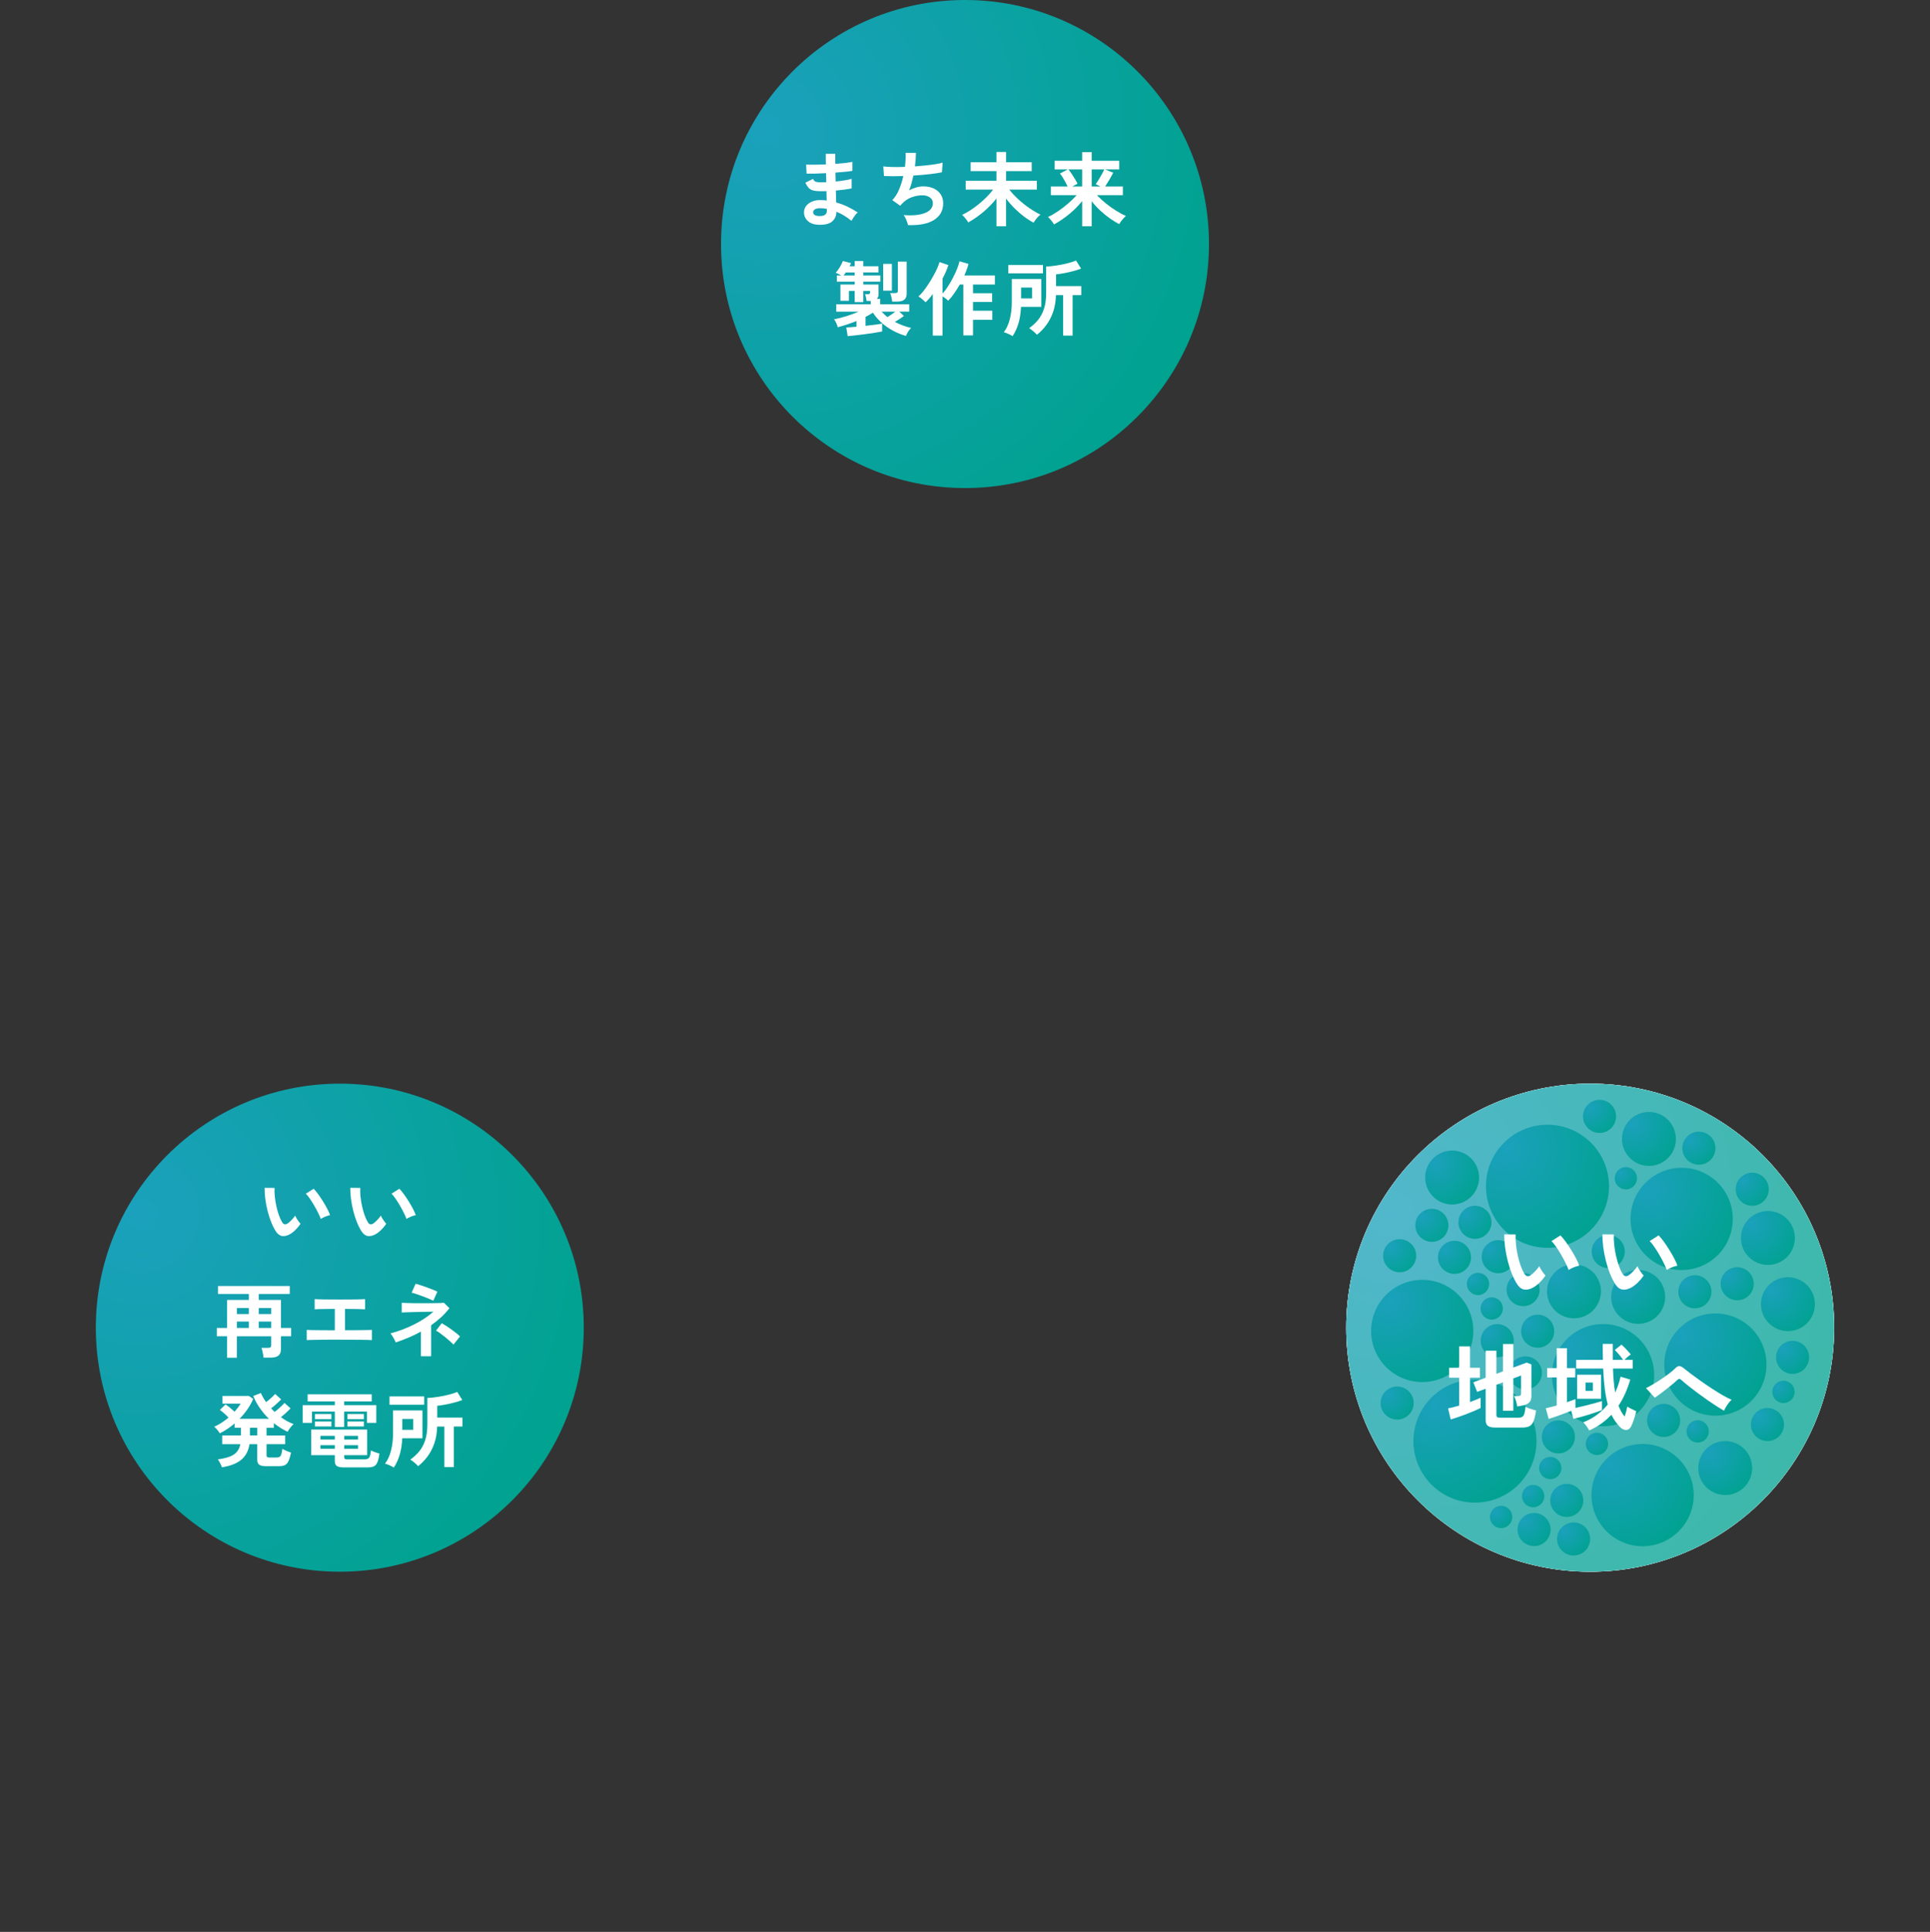 <?xml version="1.0" encoding="utf-8"?>
<!-- Generator: Adobe Illustrator 25.4.1, SVG Export Plug-In . SVG Version: 6.00 Build 0)  -->
<svg version="1.1" id="デザイン" xmlns="http://www.w3.org/2000/svg" xmlns:xlink="http://www.w3.org/1999/xlink" x="0px"
	 y="0px" viewBox="0 0 1560 1561.17" style="enable-background:new 0 0 1560 1561.17;" xml:space="preserve">
<rect x="0" y="0" width="1560" height="1561.17" fill="#333333" stroke="none"/>
<style type="text/css">
	.st0{fill:none;}
	.st1{fill:url(#SVGID_1_);}
	.st2{fill:#FFFFFF;}
	.st3{fill:url(#SVGID_00000104665304955083027740000013815356653845418163_);}
	.st4{opacity:0.65;fill:#FFFFFF;}
	.st5{opacity:0.76;fill:url(#SVGID_00000097462315893370909440000014733813656930777243_);}
	.st6{fill:url(#SVGID_00000052081344592693448050000017193024259921526405_);}
	.st7{fill:url(#SVGID_00000088094613006203859590000015949654325649734072_);}
	.st8{fill:url(#SVGID_00000121262231838349843940000004424702061196255887_);}
	.st9{fill:url(#SVGID_00000121959775742589530710000003395772733105564815_);}
	.st10{fill:url(#SVGID_00000009550321348962398440000004699362054966324655_);}
	.st11{fill:url(#SVGID_00000119813174950162431810000011762079731414716579_);}
	.st12{fill:url(#SVGID_00000092445910151012638960000004848409524924358032_);}
	.st13{fill:url(#SVGID_00000157284786963084312250000010332000277087180932_);}
	.st14{fill:url(#SVGID_00000178909582502352634180000005914852863117200552_);}
	.st15{fill:url(#SVGID_00000044160074102832411510000001260104563414502549_);}
	.st16{fill:url(#SVGID_00000011020819328099261190000009307924685966553275_);}
	.st17{fill:url(#SVGID_00000010270414971398755850000013349596643244219038_);}
	.st18{fill:url(#SVGID_00000096046840232641214700000003993666765277331890_);}
	.st19{fill:url(#SVGID_00000038380820784938655590000007295515145111702942_);}
	.st20{fill:url(#SVGID_00000036938935750823436460000018164005996433298566_);}
	.st21{fill:url(#SVGID_00000004533693001568236150000013817076275063300742_);}
	.st22{fill:url(#SVGID_00000065764295603566807180000018302682943906274987_);}
	.st23{fill:url(#SVGID_00000096033677227371755360000016785708586466850193_);}
	.st24{fill:url(#SVGID_00000148662969679524018310000014367181758178591896_);}
	.st25{fill:url(#SVGID_00000173879894515194927830000003409422768673851534_);}
	.st26{fill:url(#SVGID_00000031907384433917035380000000389974602949281708_);}
	.st27{fill:url(#SVGID_00000008835873967799357070000012706389166139468723_);}
	.st28{fill:url(#SVGID_00000057857323176288708840000000144265814144201886_);}
	.st29{fill:url(#SVGID_00000155843770184945157260000012916660615715329696_);}
	.st30{fill:url(#SVGID_00000166656145336890717820000002592849760886696616_);}
	.st31{fill:url(#SVGID_00000171713419409108059750000005034522160513892535_);}
	.st32{fill:url(#SVGID_00000021095291502494737780000018175152735285672891_);}
	.st33{fill:url(#SVGID_00000128476844143626331530000008175848731302557610_);}
	.st34{fill:url(#SVGID_00000104698547730590492560000003254870986523434686_);}
	.st35{fill:url(#SVGID_00000162309977742732022430000015019016970188687294_);}
	.st36{fill:url(#SVGID_00000069358218500209286200000001778297877285670023_);}
	.st37{fill:url(#SVGID_00000013902666471029292200000016900731802572890020_);}
	.st38{fill:url(#SVGID_00000152224848397699986140000009957157888208855966_);}
	.st39{fill:url(#SVGID_00000116201675793734005200000011507515077074494133_);}
	.st40{fill:url(#SVGID_00000086673050205838372810000002941684370532707729_);}
	.st41{fill:url(#SVGID_00000065066025649636162790000013544330063994551483_);}
	.st42{fill:url(#SVGID_00000122688742104860341700000015145623275973894034_);}
	.st43{fill:url(#SVGID_00000155831919026329446440000018367785897971320723_);}
	.st44{fill:url(#SVGID_00000108281135826603780820000000447605979127969708_);}
	.st45{fill:url(#SVGID_00000140729089927517831380000010606659144881812404_);}
	.st46{fill:url(#SVGID_00000093888404210706964490000007996435907706261694_);}
	.st47{fill:url(#SVGID_00000074420378120626838750000011368015198213788346_);}
	.st48{fill:url(#SVGID_00000072981499261716190650000014765679708365765540_);}
	.st49{fill:url(#SVGID_00000136378113750933253920000013028829214141773190_);}
	.st50{fill:url(#SVGID_00000041983137458837426350000007809120349182293912_);}
	.st51{fill:url(#SVGID_00000150067142166683958040000005737041438938346907_);}
</style>
<ellipse transform="matrix(0.707 -0.707 0.707 0.707 -323.915 780.343)" class="st0" cx="780" cy="781.17" rx="779.88" ry="779.88"/>
<g>
	<g>
		<radialGradient id="SVGID_1_" cx="619.105" cy="105.423" r="379.179" gradientUnits="userSpaceOnUse">
			<stop  offset="0" style="stop-color:#1BA1BC"/>
			<stop  offset="1" style="stop-color:#00A290"/>
		</radialGradient>
		<circle class="st1" cx="780" cy="197.2" r="197.2"/>
		<g>
			<path class="st2" d="M661.61,181.64c-3.74-0.13-6.64-1.17-8.71-3.1c-2.07-1.94-3.08-4.33-3.03-7.19
				c0.04-1.89,0.66-3.58,1.85-5.08c1.19-1.49,2.84-2.66,4.95-3.5c2.11-0.83,4.55-1.19,7.32-1.06c0.75,0,1.46,0.03,2.14,0.1
				c0.68,0.07,1.37,0.14,2.08,0.23l-0.2-7.59c-0.75,0.04-1.51,0.07-2.28,0.07c-0.77,0-1.53,0-2.28,0c-2.64,0-4.72-0.21-6.23-0.63
				c-1.52-0.42-2.73-1.12-3.63-2.11c-0.9-0.99-1.79-2.36-2.67-4.12l6.2-3.1c0.62,1.19,1.34,1.95,2.18,2.28
				c0.83,0.33,2.26,0.49,4.29,0.49c0.66,0,1.35-0.01,2.08-0.03c0.73-0.02,1.46-0.05,2.21-0.1c-0.04-1.19-0.08-2.4-0.1-3.63
				c-0.02-1.23-0.06-2.44-0.1-3.63c-3.21,0.18-6.25,0.3-9.1,0.36c-2.86,0.07-5.08,0.08-6.66,0.03l-0.33-7.39
				c1.54,0.13,3.76,0.19,6.66,0.16c2.9-0.02,6-0.1,9.3-0.23c-0.04-1.58-0.07-3.1-0.07-4.55c0-1.45,0-2.79,0-4.02h7.65
				c0,1.19,0,2.46,0,3.83c0,1.36,0.02,2.79,0.07,4.29c2.99-0.22,5.74-0.47,8.25-0.76c2.51-0.29,4.35-0.58,5.54-0.89v7.26
				c-1.19,0.26-3.02,0.52-5.51,0.76c-2.49,0.24-5.22,0.47-8.21,0.69c0.04,1.19,0.08,2.39,0.1,3.6c0.02,1.21,0.05,2.41,0.1,3.6
				c2.59-0.26,5.06-0.58,7.39-0.96c2.33-0.37,4.18-0.78,5.54-1.22v7.72c-1.63,0.35-3.55,0.68-5.77,0.99
				c-2.22,0.31-4.56,0.57-7.03,0.79c0.09,1.76,0.14,3.45,0.17,5.08c0.02,1.63,0.05,3.15,0.1,4.55c3.25,0.88,6.33,2.02,9.24,3.43
				c2.9,1.41,5.63,2.95,8.18,4.62c-0.57,0.44-1.2,1.09-1.88,1.95c-0.68,0.86-1.31,1.73-1.88,2.61c-0.57,0.88-1.01,1.63-1.32,2.24
				c-3.69-3.12-7.74-5.58-12.14-7.39c-0.04,3.3-1.2,5.93-3.46,7.88C670.33,180.92,666.67,181.81,661.61,181.64z M661.87,174.58
				c2.29,0.09,3.94-0.24,4.95-0.99c1.01-0.75,1.52-1.74,1.52-2.97v-1.85c-0.92-0.18-1.84-0.31-2.74-0.4
				c-0.9-0.09-1.79-0.13-2.67-0.13c-1.85,0-3.26,0.31-4.22,0.92c-0.97,0.62-1.45,1.36-1.45,2.24
				C657.25,173.39,658.79,174.45,661.87,174.58z"/>
			<path class="st2" d="M733.91,181.9c-0.13-0.75-0.39-1.64-0.76-2.67c-0.37-1.03-0.8-2.05-1.29-3.03
				c-0.48-0.99-0.99-1.79-1.52-2.41c7.34,0.57,13.13,0.01,17.35-1.68c4.22-1.69,6.33-4.34,6.33-7.95c0-1.93-0.8-3.47-2.41-4.62
				c-1.61-1.14-3.64-1.72-6.1-1.72c-2.86,0-5.76,0.54-8.71,1.62c-2.95,1.08-5.61,2.89-7.98,5.44c-0.18,0.22-0.36,0.45-0.56,0.69
				c-0.2,0.24-0.41,0.47-0.63,0.69l-6.4-4.55c2.11-2.07,3.91-4.86,5.41-8.38c1.49-3.52,2.66-7.21,3.5-11.08
				c-6.11,0.22-11.33,0.22-15.64,0l-0.53-7.78c1.93,0.26,4.44,0.43,7.52,0.49c3.08,0.07,6.4,0.03,9.96-0.1
				c0.53-4.18,0.73-7.96,0.59-11.35h8.31c0,3.21-0.26,6.86-0.79,10.95c3.08-0.22,6.05-0.48,8.91-0.79c2.86-0.31,5.45-0.65,7.78-1.02
				c2.33-0.37,4.22-0.78,5.67-1.22l-0.53,7.78c-2.6,0.57-5.96,1.09-10.09,1.55c-4.13,0.46-8.47,0.82-13,1.09
				c-0.44,2.02-0.93,4.05-1.48,6.07c-0.55,2.02-1.2,3.98-1.95,5.87c1.93-1.01,3.84-1.79,5.71-2.34c1.87-0.55,3.73-0.82,5.57-0.82
				c3.12-0.04,5.9,0.48,8.35,1.58c2.44,1.1,4.36,2.67,5.77,4.72c1.41,2.05,2.11,4.5,2.11,7.36c0,5.81-2.44,10.27-7.32,13.39
				C750.21,180.8,743.15,182.21,733.91,181.9z"/>
			<path class="st2" d="M805.43,182.82v-22.43c-2.95,3.74-6.34,7.26-10.19,10.56c-3.85,3.3-8.04,6.22-12.57,8.77
				c-0.35-0.62-0.84-1.33-1.45-2.14c-0.62-0.81-1.25-1.59-1.91-2.34c-0.66-0.75-1.21-1.27-1.65-1.58c2.11-0.97,4.33-2.21,6.66-3.73
				c2.33-1.52,4.64-3.21,6.93-5.08c2.29-1.87,4.42-3.8,6.4-5.81c1.98-2,3.67-3.95,5.08-5.84h-22.17v-7.12h24.87v-7.78h-20.85v-7.19
				h20.85v-8.31h7.78v8.31h20.71v7.19h-20.71v7.78h24.87v7.12h-22.3c2.02,2.6,4.45,5.2,7.29,7.82c2.84,2.62,5.83,5,8.97,7.16
				c3.14,2.16,6.15,3.92,9,5.28c-0.62,0.4-1.29,0.98-2.01,1.75c-0.73,0.77-1.41,1.58-2.05,2.44c-0.64,0.86-1.15,1.62-1.55,2.28
				c-2.46-1.28-5.03-2.91-7.69-4.91c-2.66-2-5.25-4.24-7.75-6.73c-2.51-2.48-4.77-5.11-6.79-7.88v22.43H805.43z"/>
			<path class="st2" d="M874.7,182.82V162.5c-2.95,3.65-6.34,7.08-10.19,10.29c-3.85,3.21-8.04,6.07-12.57,8.58
				c-0.31-0.62-0.77-1.33-1.39-2.14c-0.62-0.81-1.24-1.58-1.88-2.31c-0.64-0.73-1.18-1.24-1.62-1.55c2.51-1.14,5.17-2.66,7.98-4.55
				c2.81-1.89,5.55-3.98,8.21-6.27c2.66-2.29,5-4.57,7.03-6.86h-20.85v-6.99h13.52c-0.48-1.1-1.09-2.31-1.81-3.63
				c-0.73-1.32-1.47-2.59-2.24-3.83c-0.77-1.23-1.48-2.24-2.14-3.03l6.33-3.3h-10.62v-6.99h22.23v-6.99h7.72v6.99h22.23v6.99h-11.48
				l6.66,2.64c-0.79,1.58-1.79,3.4-3,5.44c-1.21,2.05-2.39,3.95-3.53,5.71h14.32v6.99h-20.98c2.15,2.29,4.56,4.51,7.22,6.66
				c2.66,2.16,5.4,4.11,8.21,5.87c2.81,1.76,5.5,3.21,8.05,4.35c-0.62,0.44-1.28,1.05-1.98,1.81c-0.7,0.77-1.36,1.57-1.98,2.41
				c-0.62,0.83-1.1,1.6-1.45,2.31c-2.46-1.23-5.01-2.78-7.65-4.65c-2.64-1.87-5.22-3.98-7.75-6.33c-2.53-2.35-4.83-4.85-6.89-7.49
				v20.19H874.7z M866.71,150.7h7.98v-13.79h-11.08c0.88,1.1,1.79,2.35,2.74,3.76c0.95,1.41,1.82,2.79,2.64,4.16
				c0.81,1.36,1.46,2.57,1.95,3.63L866.71,150.7z M882.42,150.7h6.99c-0.66-0.35-1.33-0.7-2.01-1.06c-0.68-0.35-1.26-0.62-1.75-0.79
				c0.7-0.97,1.51-2.19,2.41-3.66c0.9-1.47,1.77-2.97,2.61-4.49c0.83-1.52,1.47-2.78,1.91-3.79h-10.16V150.7z"/>
			<path class="st2" d="M685.16,271.63l-1.12-6.99c0.88-0.04,2.05-0.12,3.5-0.23c1.45-0.11,3.03-0.23,4.75-0.36v-4.62
				c-2.46,0.97-4.97,1.88-7.52,2.74c-2.55,0.86-5.1,1.62-7.65,2.28c-0.18-0.92-0.57-2.06-1.19-3.4c-0.62-1.34-1.21-2.36-1.78-3.07
				c2.9-0.48,6.15-1.29,9.73-2.41c3.58-1.12,6.98-2.36,10.19-3.73h-18.14v-5.94h27.84v-2.7h-3.3c-0.09-0.75-0.25-1.69-0.49-2.84
				c-0.24-1.14-0.5-2.02-0.76-2.64h2.57c0.75,0,1.19-0.24,1.32-0.73c0.09-0.09,0.14-0.37,0.17-0.86c0.02-0.48,0.03-0.83,0.03-1.06
				h-5.54v9.1h-6.93v-9.1h-4.68v7.98h-6.86v-13.13h11.55v-2.31h-14.45v-5.01h3.63c-0.79-0.48-1.61-0.92-2.44-1.32
				c-0.84-0.4-1.54-0.68-2.11-0.86c0.7-0.75,1.45-1.7,2.24-2.87c0.79-1.16,1.51-2.34,2.14-3.53c0.64-1.19,1.11-2.22,1.42-3.1
				l6.6,1.72c-0.18,0.4-0.36,0.8-0.56,1.22c-0.2,0.42-0.41,0.85-0.63,1.29h4.16v-4.22h6.93v4.22h12.27v5.01h-12.27v2.44h13.79v5.01
				h-13.79v2.31h12.34v7.92c0,1.54-0.46,2.77-1.39,3.69h2.7v4.35h23.49v5.94h-8.05l3.76,3.5c-0.97,0.75-2.11,1.55-3.43,2.41
				c-1.32,0.86-2.62,1.66-3.89,2.41c1.94,1.01,4,1.94,6.2,2.77c2.2,0.84,4.51,1.54,6.93,2.11c-0.79,0.7-1.59,1.7-2.41,3
				c-0.81,1.3-1.4,2.45-1.75,3.46c-3.69-1.06-7.22-2.5-10.59-4.32c-3.36-1.82-6.42-3.97-9.17-6.43c-2.75-2.46-5.07-5.15-6.96-8.05
				c-1.85,1.19-3.83,2.31-5.94,3.36v7.26c2.73-0.31,5.3-0.62,7.72-0.92c2.42-0.31,4.31-0.62,5.67-0.92v6.4
				c-1.72,0.35-3.78,0.71-6.2,1.09c-2.42,0.37-4.96,0.74-7.62,1.09c-2.66,0.35-5.21,0.67-7.65,0.96
				C689.09,271.29,686.96,271.5,685.16,271.63z M681.86,222.61h8.97v-2.44h-7.19c-0.31,0.44-0.6,0.87-0.89,1.29
				C682.47,221.88,682.17,222.26,681.86,222.61z M717.29,256.26c0.92-0.57,1.98-1.26,3.17-2.08c1.19-0.81,2.29-1.59,3.3-2.34H712.6
				c0.7,0.79,1.45,1.55,2.24,2.28C715.64,254.84,716.45,255.55,717.29,256.26z M713.86,234.88v-21.64h7.06v21.64H713.86z
				 M721.11,243.72c-0.04-1.01-0.23-2.2-0.56-3.56c-0.33-1.36-0.67-2.46-1.02-3.3h3.76c0.88,0,1.51-0.13,1.88-0.4
				c0.37-0.26,0.56-0.81,0.56-1.65V211.4h7.12v25.93c0,2.24-0.65,3.87-1.95,4.88c-1.3,1.01-3.24,1.52-5.84,1.52H721.11z"/>
			<path class="st2" d="M753.97,271.23v-33.65c-0.97,1.32-1.95,2.55-2.94,3.69c-0.99,1.14-1.97,2.16-2.94,3.03
				c-0.7-0.79-1.61-1.65-2.71-2.57c-1.1-0.92-2.11-1.65-3.03-2.18c1.23-1.01,2.54-2.4,3.93-4.16c1.39-1.76,2.77-3.7,4.16-5.84
				c1.39-2.13,2.69-4.3,3.93-6.5c1.23-2.2,2.29-4.29,3.17-6.27c0.88-1.98,1.49-3.65,1.85-5.01l7.19,2.44
				c-1.1,3.47-2.68,7.12-4.75,10.95v12.07c1.45-1.54,2.9-3.44,4.35-5.71c1.45-2.26,2.83-4.64,4.12-7.12
				c1.3-2.48,2.41-4.89,3.33-7.22c0.92-2.33,1.56-4.35,1.91-6.07l7.32,2.18c-0.4,1.5-0.88,3.02-1.45,4.58
				c-0.57,1.56-1.21,3.13-1.91,4.72h24.67v7.32h-17.68v7.06h15.44v7.06h-15.44v7.06h15.57v7.32h-15.57v12.6h-7.85v-41.1h-2.84
				c-1.45,2.55-2.98,4.97-4.58,7.26c-1.61,2.29-3.22,4.24-4.85,5.87c-0.48-0.57-1.14-1.18-1.98-1.81c-0.84-0.64-1.69-1.22-2.57-1.75
				v31.73H753.97z"/>
			<path class="st2" d="M818.49,271.63c-0.88-0.57-2.04-1.18-3.46-1.81c-1.43-0.64-2.65-1.09-3.66-1.35
				c2.2-2.86,3.83-6.42,4.88-10.69c1.06-4.27,1.58-8.73,1.58-13.39v-18.93h23.82v22.5h-16.36c-0.22,5.06-0.91,9.52-2.08,13.39
				C822.04,265.21,820.47,268.64,818.49,271.63z M814.99,220.9v-6.73h28.04v6.73H814.99z M825.35,241.15h8.84v-8.77h-8.84V241.15z
				 M859.33,271.23v-32.72h-5.81c-0.13,5.06-0.9,9.6-2.31,13.62c-1.41,4.02-3.24,7.55-5.51,10.59c-2.27,3.03-4.78,5.63-7.55,7.78
				c-0.4-0.48-0.97-1.07-1.72-1.75c-0.75-0.68-1.54-1.35-2.38-2.01c-0.84-0.66-1.58-1.16-2.24-1.52c2.64-1.85,5-4.01,7.09-6.5
				c2.09-2.48,3.73-5.51,4.92-9.07s1.78-7.89,1.78-13v-21.24c2.68-0.13,5.51-0.43,8.48-0.89c2.97-0.46,5.84-1.03,8.61-1.72
				c2.77-0.68,5.12-1.44,7.06-2.28l4.09,6.53c-1.8,0.7-3.89,1.38-6.27,2.01c-2.38,0.64-4.78,1.19-7.22,1.65s-4.7,0.8-6.76,1.02v9.5
				h20.39v7.26h-6.99v32.72H859.33z"/>
		</g>
	</g>
	<g>
		
			<radialGradient id="SVGID_00000092433263070529410980000009897080805303574202_" cx="113.766" cy="981.122" r="379.179" gradientUnits="userSpaceOnUse">
			<stop  offset="0" style="stop-color:#1BA1BC"/>
			<stop  offset="1" style="stop-color:#00A290"/>
		</radialGradient>
		<circle style="fill:url(#SVGID_00000092433263070529410980000009897080805303574202_);" cx="274.66" cy="1072.9" r="197.2"/>
		<g>
			<path class="st2" d="M234.34,997.36c-2.2,1.23-4.27,1.73-6.2,1.48c-1.94-0.24-3.65-1.48-5.15-3.73c-1.36-2.11-2.62-4.6-3.76-7.45
				c-1.14-2.86-2.12-5.89-2.94-9.1c-0.81-3.21-1.43-6.42-1.85-9.63c-0.42-3.21-0.6-6.22-0.56-9.04l8.05,0.07
				c-0.13,2.16-0.07,4.51,0.2,7.06c0.26,2.55,0.68,5.12,1.25,7.72c0.57,2.6,1.25,5,2.04,7.22c0.79,2.22,1.65,4.08,2.57,5.57
				c0.62,1.06,1.29,1.66,2.01,1.81c0.73,0.15,1.51-0.03,2.34-0.56c1.06-0.7,2.17-1.67,3.33-2.9c1.16-1.23,2.14-2.42,2.94-3.56
				c0.22,0.66,0.58,1.41,1.09,2.24c0.51,0.84,1.06,1.65,1.65,2.44s1.13,1.43,1.62,1.91c-1.19,1.76-2.54,3.39-4.06,4.88
				C237.41,995.29,235.88,996.48,234.34,997.36z M259.28,985.02c-0.44-1.28-1.12-2.86-2.05-4.75c-0.92-1.89-1.98-3.86-3.17-5.9
				s-2.38-3.94-3.56-5.67c-1.19-1.74-2.29-3.09-3.3-4.06l6.33-4.02c1.1,1.1,2.32,2.57,3.66,4.42c1.34,1.85,2.66,3.82,3.96,5.9
				c1.3,2.09,2.45,4.11,3.46,6.07c1.01,1.96,1.74,3.62,2.18,4.98c-1.36,0.26-2.74,0.68-4.12,1.25
				C261.29,983.81,260.16,984.41,259.28,985.02z"/>
			<path class="st2" d="M303.61,997.36c-2.2,1.23-4.27,1.73-6.2,1.48c-1.94-0.24-3.65-1.48-5.15-3.73c-1.36-2.11-2.62-4.6-3.76-7.45
				c-1.14-2.86-2.12-5.89-2.94-9.1c-0.81-3.21-1.43-6.42-1.85-9.63c-0.42-3.21-0.6-6.22-0.56-9.04l8.05,0.07
				c-0.13,2.16-0.07,4.51,0.2,7.06c0.26,2.55,0.68,5.12,1.25,7.72c0.57,2.6,1.25,5,2.04,7.22c0.79,2.22,1.65,4.08,2.57,5.57
				c0.62,1.06,1.29,1.66,2.01,1.81c0.73,0.15,1.51-0.03,2.34-0.56c1.06-0.7,2.17-1.67,3.33-2.9c1.16-1.23,2.14-2.42,2.94-3.56
				c0.22,0.66,0.58,1.41,1.09,2.24c0.51,0.84,1.06,1.65,1.65,2.44s1.13,1.43,1.62,1.91c-1.19,1.76-2.54,3.39-4.06,4.88
				C306.68,995.29,305.15,996.48,303.61,997.36z M328.55,985.02c-0.44-1.28-1.12-2.86-2.05-4.75c-0.92-1.89-1.98-3.86-3.17-5.9
				s-2.38-3.94-3.56-5.67c-1.19-1.74-2.29-3.09-3.3-4.06l6.33-4.02c1.1,1.1,2.32,2.57,3.66,4.42c1.34,1.85,2.66,3.82,3.96,5.9
				c1.3,2.09,2.45,4.11,3.46,6.07c1.01,1.96,1.74,3.62,2.18,4.98c-1.36,0.26-2.74,0.68-4.12,1.25
				C330.56,983.81,329.43,984.41,328.55,985.02z"/>
			<path class="st2" d="M183.55,1097.18v-17.35h-8.31v-6.73h8.31v-22.63h17.61v-4.82h-24.94v-6.4h57.99v6.4h-25.07v4.82h17.94v22.63
				h8.25v6.73h-8.25v10.42c0,2.42-0.68,4.17-2.05,5.24c-1.36,1.08-3.45,1.62-6.27,1.62h-5.74c-0.04-0.7-0.16-1.56-0.36-2.57
				c-0.2-1.01-0.41-2.01-0.63-3c-0.22-0.99-0.46-1.77-0.73-2.34h5.41c0.88,0,1.52-0.14,1.91-0.43c0.4-0.29,0.59-0.87,0.59-1.75
				v-7.19h-27.77v17.35H183.55z M191.46,1061.89h9.7v-4.88h-9.7V1061.89z M191.46,1073.1h9.7v-5.15h-9.7V1073.1z M209.14,1061.89
				h10.09v-4.88h-10.09V1061.89z M209.14,1073.1h10.09v-5.15h-10.09V1073.1z"/>
			<path class="st2" d="M247.93,1082.93v-8.25c1.45,0.13,4.18,0.21,8.18,0.23c4,0.02,8.84,0.06,14.51,0.1v-17.28
				c-2.46,0-4.83,0.02-7.09,0.07c-2.27,0.04-4.21,0.08-5.84,0.1c-1.63,0.02-2.75,0.08-3.36,0.16v-8.25
				c1.28,0.13,3.73,0.22,7.36,0.26c3.63,0.04,8.04,0.07,13.23,0.07c5.01,0,9.33-0.02,12.96-0.07c3.63-0.04,6.04-0.13,7.22-0.26v8.25
				c-0.97-0.09-2.85-0.15-5.64-0.2c-2.79-0.04-6.32-0.09-10.59-0.13v17.22c3.61,0,6.92-0.01,9.93-0.03c3.01-0.02,5.54-0.05,7.59-0.1
				c2.05-0.04,3.44-0.09,4.19-0.13v8.25c-1.41-0.13-4.39-0.22-8.94-0.26c-4.55-0.04-10.24-0.07-17.05-0.07c-2.86,0-5.72,0-8.58,0
				c-2.86,0-5.53,0.02-8.02,0.07c-2.49,0.04-4.61,0.08-6.37,0.1C249.87,1082.79,248.64,1082.85,247.93,1082.93z"/>
			<path class="st2" d="M340.23,1095.99v-19.92c-3.26,1.8-6.62,3.43-10.09,4.88c-3.47,1.45-6.91,2.75-10.29,3.89
				c-0.35-1.01-0.95-2.23-1.78-3.66c-0.84-1.43-1.65-2.65-2.44-3.66c6.6-1.76,12.92-4.14,18.97-7.16
				c6.05-3.01,11.29-6.48,15.73-10.39c-2.38,0.04-4.93,0.09-7.65,0.13c-2.73,0.04-5.34,0.1-7.85,0.17c-2.51,0.07-4.67,0.13-6.5,0.2
				c-1.83,0.07-3.02,0.12-3.6,0.17v-7.85c0.7,0.04,1.91,0.1,3.63,0.17c1.72,0.07,3.75,0.11,6.1,0.13c2.35,0.02,4.79,0.03,7.32,0.03
				c2.53,0,4.96-0.01,7.29-0.03c2.33-0.02,4.36-0.05,6.1-0.1c1.74-0.04,2.96-0.11,3.66-0.2l4.42,4.35c-2.02,2.64-4.28,5.1-6.76,7.39
				c-2.49,2.29-5.16,4.42-8.02,6.4v25.07H340.23z M350.26,1051.13c-0.66-0.35-1.74-0.85-3.23-1.48c-1.5-0.64-3.17-1.3-5.01-1.98
				c-1.85-0.68-3.61-1.31-5.28-1.88c-1.67-0.57-3.01-0.97-4.02-1.19l3.23-7.19c0.83,0.18,2.06,0.53,3.66,1.06
				c1.6,0.53,3.33,1.12,5.18,1.78c1.85,0.66,3.56,1.31,5.15,1.95c1.58,0.64,2.77,1.18,3.56,1.62L350.26,1051.13z M366.55,1086.56
				c-0.7-0.75-1.66-1.67-2.87-2.77c-1.21-1.1-2.53-2.22-3.96-3.36c-1.43-1.14-2.79-2.19-4.09-3.13c-1.3-0.95-2.36-1.62-3.2-2.01
				l4.62-6c0.92,0.48,2.08,1.18,3.46,2.08c1.39,0.9,2.83,1.88,4.32,2.94c1.5,1.06,2.87,2.09,4.12,3.1c1.25,1.01,2.21,1.87,2.87,2.57
				L366.55,1086.56z"/>
			<path class="st2" d="M179.39,1185.72c-0.26-0.84-0.73-1.9-1.39-3.2c-0.66-1.3-1.3-2.36-1.91-3.2c3.96-0.53,7.18-1.28,9.67-2.24
				c2.48-0.97,4.41-2.28,5.77-3.93c1.36-1.65,2.26-3.68,2.71-6.1h-14.65v-7.06h15.11v-6.2h-5.08v-3.5
				c-3.83,3.3-7.81,5.96-11.94,7.98c-0.26-0.48-0.66-1.08-1.19-1.78c-0.53-0.7-1.1-1.39-1.72-2.04c-0.62-0.66-1.19-1.14-1.72-1.45
				c2.02-0.88,4.03-1.97,6.04-3.27c2-1.3,3.88-2.69,5.64-4.19c-1.01-1.06-2.18-2.18-3.5-3.36s-2.49-2.11-3.5-2.77l4.55-4.49
				c1.06,0.66,2.26,1.55,3.63,2.67c1.36,1.12,2.59,2.19,3.69,3.2c1.01-1.14,1.94-2.26,2.77-3.36c0.83-1.1,1.54-2.15,2.11-3.17
				h-14.65v-6.2h21.31l3.5,2.38c-1.19,2.86-2.73,5.65-4.62,8.38c-1.89,2.73-4.02,5.3-6.4,7.72h23.75c-2.68-2.59-5.11-5.45-7.29-8.58
				c-2.18-3.12-3.97-6.4-5.38-9.83l6.14-2.44c1.06,2.38,2.46,4.84,4.22,7.39c0.83-0.62,1.73-1.33,2.67-2.14
				c0.95-0.81,1.85-1.63,2.7-2.44c0.86-0.81,1.53-1.48,2.01-2.01l4.82,4.35c-0.66,0.7-1.47,1.51-2.44,2.41
				c-0.97,0.9-1.95,1.78-2.94,2.64c-0.99,0.86-1.9,1.59-2.74,2.21c0.44,0.48,0.9,0.97,1.39,1.45c0.48,0.48,0.97,0.97,1.45,1.45
				c0.83-0.62,1.77-1.37,2.8-2.28c1.03-0.9,2.02-1.8,2.97-2.7c0.95-0.9,1.68-1.66,2.21-2.28l4.88,4.35
				c-0.62,0.66-1.38,1.43-2.28,2.31c-0.9,0.88-1.84,1.74-2.8,2.57c-0.97,0.84-1.87,1.58-2.7,2.24c3.25,2.42,6.66,4.29,10.23,5.61
				c-0.84,0.7-1.74,1.68-2.71,2.94c-0.97,1.25-1.67,2.34-2.11,3.27c-3.87-1.85-7.59-4.18-11.15-6.99v3.76h-5.87v6.2h15.04v7.06
				h-15.04v9.04c0,0.62,0.15,1.06,0.46,1.32c0.31,0.26,0.95,0.4,1.91,0.4h5.61c1.1,0,1.95-0.18,2.54-0.53
				c0.59-0.35,1.06-1.04,1.39-2.08c0.33-1.03,0.63-2.52,0.89-4.45c0.92,0.62,2.08,1.21,3.46,1.78c1.39,0.57,2.56,1.01,3.53,1.32
				c-0.66,2.99-1.35,5.28-2.08,6.86c-0.73,1.58-1.68,2.66-2.87,3.23c-1.19,0.57-2.81,0.86-4.88,0.86h-10.62
				c-2.46,0-4.22-0.4-5.28-1.19c-1.06-0.79-1.58-2.09-1.58-3.89v-12.67h-6.27c-0.84,5.37-3.06,9.56-6.66,12.57
				C191.42,1182.63,186.21,1184.67,179.39,1185.72z M202.02,1159.99h5.94v-6.2h-5.94V1159.99z"/>
			<path class="st2" d="M270.63,1153.13v-12.4h-18.47v9.1h-7.52v-14.32h25.99v-3.03h-21.97v-5.74h51.79v5.74h-22.3v3.03h25.99v14.32
				h-7.52v-9.1h-18.47v12.4H270.63z M277.62,1185.79c-2.55,0-4.35-0.39-5.41-1.15c-1.06-0.77-1.58-2.03-1.58-3.79v-4.95h-19.07
				v-20.65h45.19v20.65h-18.54v1.72c0,0.57,0.14,0.99,0.43,1.25c0.29,0.26,0.91,0.4,1.88,0.4h14.51c1.67,0,2.83-0.5,3.46-1.48
				c0.64-0.99,1.09-2.89,1.35-5.71c0.79,0.44,1.89,0.91,3.3,1.42c1.41,0.51,2.59,0.87,3.56,1.09c-0.44,3.26-1.02,5.68-1.75,7.29
				s-1.71,2.66-2.94,3.17c-1.23,0.5-2.88,0.76-4.95,0.76H277.62z M254.53,1146.8v-4.09h13.33v4.09H254.53z M254.53,1152.74v-4.02
				h13.33v4.02H254.53z M259.02,1163.29h11.61v-2.97h-11.61V1163.29z M259.02,1170.81h11.61v-2.97h-11.61V1170.81z M278.22,1163.29
				h11.15v-2.97h-11.15V1163.29z M278.22,1170.81h11.15v-2.97h-11.15V1170.81z M280.79,1146.8v-4.09h13.33v4.09H280.79z
				 M280.79,1152.74v-4.02h13.33v4.02H280.79z"/>
			<path class="st2" d="M318.33,1185.92c-0.88-0.57-2.04-1.18-3.46-1.81c-1.43-0.64-2.65-1.09-3.66-1.35
				c2.2-2.86,3.83-6.42,4.88-10.69c1.06-4.27,1.58-8.73,1.58-13.39v-18.93h23.82v22.5h-16.36c-0.22,5.06-0.91,9.52-2.08,13.39
				C321.88,1179.5,320.31,1182.93,318.33,1185.92z M314.83,1135.19v-6.73h28.04v6.73H314.83z M325.19,1155.44h8.84v-8.77h-8.84
				V1155.44z M359.16,1185.53v-32.72h-5.81c-0.13,5.06-0.9,9.6-2.31,13.62c-1.41,4.02-3.24,7.55-5.51,10.59
				c-2.27,3.03-4.78,5.63-7.55,7.78c-0.4-0.48-0.97-1.07-1.72-1.75c-0.75-0.68-1.54-1.35-2.38-2.01c-0.84-0.66-1.58-1.17-2.24-1.52
				c2.64-1.85,5-4.01,7.09-6.5c2.09-2.48,3.73-5.51,4.92-9.07s1.78-7.89,1.78-13v-21.24c2.68-0.13,5.51-0.43,8.48-0.89
				c2.97-0.46,5.84-1.03,8.61-1.72c2.77-0.68,5.12-1.44,7.06-2.28l4.09,6.53c-1.8,0.7-3.89,1.38-6.27,2.01
				c-2.38,0.64-4.78,1.19-7.22,1.65s-4.7,0.8-6.76,1.02v9.5h20.39v7.26h-6.99v32.72H359.16z"/>
		</g>
	</g>
	<g>
		<circle class="st4" cx="1285.34" cy="1072.9" r="197.2"/>
		<circle class="st2" cx="1285.34" cy="1072.9" r="197.2"/>
		<circle class="st2" cx="1285.34" cy="1072.9" r="197.2"/>
		<g>
			
				<radialGradient id="SVGID_00000155866559538370734520000015434409042258975895_" cx="1124.442" cy="981.122" r="379.179" gradientUnits="userSpaceOnUse">
				<stop  offset="0" style="stop-color:#1BA1BC"/>
				<stop  offset="1" style="stop-color:#00A290"/>
			</radialGradient>
			
				<circle style="opacity:0.76;fill:url(#SVGID_00000155866559538370734520000015434409042258975895_);" cx="1285.34" cy="1072.9" r="197.2"/>
			<g>
				
					<radialGradient id="SVGID_00000023970351122184366380000012211211929049357997_" cx="-560.123" cy="4247.308" r="95.659" gradientTransform="matrix(0.977 0.214 -0.214 0.977 2615.577 -2895.106)" gradientUnits="userSpaceOnUse">
					<stop  offset="0" style="stop-color:#1BA1BC"/>
					<stop  offset="1" style="stop-color:#00A290"/>
				</radialGradient>
				<circle style="fill:url(#SVGID_00000023970351122184366380000012211211929049357997_);" cx="1192.2" cy="1164.54" r="49.74"/>
				
					<radialGradient id="SVGID_00000097491315796406530930000008710359565580122534_" cx="-547.048" cy="4033.608" r="95.659" gradientTransform="matrix(0.977 0.214 -0.214 0.977 2615.577 -2895.106)" gradientUnits="userSpaceOnUse">
					<stop  offset="0" style="stop-color:#1BA1BC"/>
					<stop  offset="1" style="stop-color:#00A290"/>
				</radialGradient>
				<circle style="fill:url(#SVGID_00000097491315796406530930000008710359565580122534_);" cx="1250.81" cy="958.62" r="49.74"/>
				
					<radialGradient id="SVGID_00000066486929899768322530000009088497181390061471_" cx="-463.553" cy="4176.983" r="79.444" gradientTransform="matrix(0.977 0.214 -0.214 0.977 2615.577 -2895.106)" gradientUnits="userSpaceOnUse">
					<stop  offset="0" style="stop-color:#1BA1BC"/>
					<stop  offset="1" style="stop-color:#00A290"/>
				</radialGradient>
				<circle style="fill:url(#SVGID_00000066486929899768322530000009088497181390061471_);" cx="1295.73" cy="1111.26" r="41.31"/>
				
					<radialGradient id="SVGID_00000002358984069916543980000005665136928809378469_" cx="-411.533" cy="4264.81" r="79.444" gradientTransform="matrix(0.977 0.214 -0.214 0.977 2615.577 -2895.106)" gradientUnits="userSpaceOnUse">
					<stop  offset="0" style="stop-color:#1BA1BC"/>
					<stop  offset="1" style="stop-color:#00A290"/>
				</radialGradient>
				<circle style="fill:url(#SVGID_00000002358984069916543980000005665136928809378469_);" cx="1327.7" cy="1208.2" r="41.31"/>
				
					<radialGradient id="SVGID_00000026163697527430355830000015079997478515142312_" cx="-613.963" cy="4173.447" r="79.444" gradientTransform="matrix(0.977 0.214 -0.214 0.977 2615.577 -2895.106)" gradientUnits="userSpaceOnUse">
					<stop  offset="0" style="stop-color:#1BA1BC"/>
					<stop  offset="1" style="stop-color:#00A290"/>
				</radialGradient>
				<circle style="fill:url(#SVGID_00000026163697527430355830000015079997478515142312_);" cx="1149.58" cy="1075.55" r="41.31"/>
				
					<radialGradient id="SVGID_00000151531664872458736060000004607302253180175272_" cx="-428.556" cy="4040.028" r="79.444" gradientTransform="matrix(0.977 0.214 -0.214 0.977 2615.577 -2895.106)" gradientUnits="userSpaceOnUse">
					<stop  offset="0" style="stop-color:#1BA1BC"/>
					<stop  offset="1" style="stop-color:#00A290"/>
				</radialGradient>
				<circle style="fill:url(#SVGID_00000151531664872458736060000004607302253180175272_);" cx="1359.28" cy="985" r="41.31"/>
				
					<radialGradient id="SVGID_00000094588435103153266710000006553573126430564540_" cx="-376.701" cy="4149.148" r="79.444" gradientTransform="matrix(0.977 0.214 -0.214 0.977 2615.577 -2895.106)" gradientUnits="userSpaceOnUse">
					<stop  offset="0" style="stop-color:#1BA1BC"/>
					<stop  offset="1" style="stop-color:#00A290"/>
				</radialGradient>
				<circle style="fill:url(#SVGID_00000094588435103153266710000006553573126430564540_);" cx="1386.53" cy="1102.7" r="41.31"/>
				
					<radialGradient id="SVGID_00000070806854991908250330000017209789813520990097_" cx="-433.453" cy="4118.215" r="41.9" gradientTransform="matrix(0.977 0.214 -0.214 0.977 2615.577 -2895.106)" gradientUnits="userSpaceOnUse">
					<stop  offset="0" style="stop-color:#1BA1BC"/>
					<stop  offset="1" style="stop-color:#00A290"/>
				</radialGradient>
				<circle style="fill:url(#SVGID_00000070806854991908250330000017209789813520990097_);" cx="1324.12" cy="1048.02" r="21.79"/>
				
					<radialGradient id="SVGID_00000130633673537440165550000005316639026304583097_" cx="-335.071" cy="4238.215" r="41.9" gradientTransform="matrix(0.977 0.214 -0.214 0.977 2615.577 -2895.106)" gradientUnits="userSpaceOnUse">
					<stop  offset="0" style="stop-color:#1BA1BC"/>
					<stop  offset="1" style="stop-color:#00A290"/>
				</radialGradient>
				<circle style="fill:url(#SVGID_00000130633673537440165550000005316639026304583097_);" cx="1394.47" cy="1186.33" r="21.79"/>
				
					<radialGradient id="SVGID_00000112605251011963290220000008055551051972136114_" cx="-452.338" cy="3991.67" r="41.9" gradientTransform="matrix(0.977 0.214 -0.214 0.977 2615.577 -2895.106)" gradientUnits="userSpaceOnUse">
					<stop  offset="0" style="stop-color:#1BA1BC"/>
					<stop  offset="1" style="stop-color:#00A290"/>
				</radialGradient>
				<circle style="fill:url(#SVGID_00000112605251011963290220000008055551051972136114_);" cx="1332.82" cy="920.37" r="21.79"/>
				
					<radialGradient id="SVGID_00000020395183607668990630000013129999637542789010_" cx="-341.236" cy="4049.208" r="41.9" gradientTransform="matrix(0.977 0.214 -0.214 0.977 2615.577 -2895.106)" gradientUnits="userSpaceOnUse">
					<stop  offset="0" style="stop-color:#1BA1BC"/>
					<stop  offset="1" style="stop-color:#00A290"/>
				</radialGradient>
				<circle style="fill:url(#SVGID_00000020395183607668990630000013129999637542789010_);" cx="1428.99" cy="1000.4" r="21.79"/>
				
					<radialGradient id="SVGID_00000077292976510054242510000014510807371999781254_" cx="-313.967" cy="4097.972" r="41.9" gradientTransform="matrix(0.977 0.214 -0.214 0.977 2615.577 -2895.106)" gradientUnits="userSpaceOnUse">
					<stop  offset="0" style="stop-color:#1BA1BC"/>
					<stop  offset="1" style="stop-color:#00A290"/>
				</radialGradient>
				<circle style="fill:url(#SVGID_00000077292976510054242510000014510807371999781254_);" cx="1445.17" cy="1053.88" r="21.79"/>
				
					<radialGradient id="SVGID_00000048488277985618873210000005996150663116338604_" cx="-485.111" cy="4124.956" r="41.9" gradientTransform="matrix(0.977 0.214 -0.214 0.977 2615.577 -2895.106)" gradientUnits="userSpaceOnUse">
					<stop  offset="0" style="stop-color:#1BA1BC"/>
					<stop  offset="1" style="stop-color:#00A290"/>
				</radialGradient>
				<circle style="fill:url(#SVGID_00000048488277985618873210000005996150663116338604_);" cx="1272.22" cy="1043.53" r="21.79"/>
				
					<radialGradient id="SVGID_00000180353918602061239470000012312840017173202335_" cx="-435.595" cy="4324.401" r="25.696" gradientTransform="matrix(0.977 0.214 -0.214 0.977 2615.577 -2895.106)" gradientUnits="userSpaceOnUse">
					<stop  offset="0" style="stop-color:#1BA1BC"/>
					<stop  offset="1" style="stop-color:#00A290"/>
				</radialGradient>
				<circle style="fill:url(#SVGID_00000180353918602061239470000012312840017173202335_);" cx="1271.93" cy="1243.64" r="13.36"/>
				
					<radialGradient id="SVGID_00000174574750458261598980000010650368948272946347_" cx="-468.434" cy="4323.818" r="25.696" gradientTransform="matrix(0.977 0.214 -0.214 0.977 2615.577 -2895.106)" gradientUnits="userSpaceOnUse">
					<stop  offset="0" style="stop-color:#1BA1BC"/>
					<stop  offset="1" style="stop-color:#00A290"/>
				</radialGradient>
				<circle style="fill:url(#SVGID_00000174574750458261598980000010650368948272946347_);" cx="1239.98" cy="1236.03" r="13.36"/>
				
					<radialGradient id="SVGID_00000162350880522247716780000016227560414816789391_" cx="-465.315" cy="4246.453" r="25.696" gradientTransform="matrix(0.977 0.214 -0.214 0.977 2615.577 -2895.106)" gradientUnits="userSpaceOnUse">
					<stop  offset="0" style="stop-color:#1BA1BC"/>
					<stop  offset="1" style="stop-color:#00A290"/>
				</radialGradient>
				<circle style="fill:url(#SVGID_00000162350880522247716780000016227560414816789391_);" cx="1259.62" cy="1161.14" r="13.36"/>
				
					<radialGradient id="SVGID_00000074441394790733267750000012059313883355937717_" cx="-598.463" cy="4247.705" r="25.696" gradientTransform="matrix(0.977 0.214 -0.214 0.977 2615.577 -2895.106)" gradientUnits="userSpaceOnUse">
					<stop  offset="0" style="stop-color:#1BA1BC"/>
					<stop  offset="1" style="stop-color:#00A290"/>
				</radialGradient>
				<circle style="fill:url(#SVGID_00000074441394790733267750000012059313883355937717_);" cx="1129.3" cy="1133.8" r="13.36"/>
				
					<radialGradient id="SVGID_00000108281595307869047780000002192059948989482132_" cx="-447.662" cy="4295.149" r="25.696" gradientTransform="matrix(0.977 0.214 -0.214 0.977 2615.577 -2895.106)" gradientUnits="userSpaceOnUse">
					<stop  offset="0" style="stop-color:#1BA1BC"/>
					<stop  offset="1" style="stop-color:#00A290"/>
				</radialGradient>
				<circle style="fill:url(#SVGID_00000108281595307869047780000002192059948989482132_);" cx="1266.42" cy="1212.48" r="13.36"/>
				
					<radialGradient id="SVGID_00000084504752191451210110000014736952457042929549_" cx="-385.062" cy="4215.214" r="25.696" gradientTransform="matrix(0.977 0.214 -0.214 0.977 2615.577 -2895.106)" gradientUnits="userSpaceOnUse">
					<stop  offset="0" style="stop-color:#1BA1BC"/>
					<stop  offset="1" style="stop-color:#00A290"/>
				</radialGradient>
				<circle style="fill:url(#SVGID_00000084504752191451210110000014736952457042929549_);" cx="1344.71" cy="1147.84" r="13.36"/>
				
					<radialGradient id="SVGID_00000083074891248169824040000012858716508867837606_" cx="-530.246" cy="4181.127" r="25.696" gradientTransform="matrix(0.977 0.214 -0.214 0.977 2615.577 -2895.106)" gradientUnits="userSpaceOnUse">
					<stop  offset="0" style="stop-color:#1BA1BC"/>
					<stop  offset="1" style="stop-color:#00A290"/>
				</radialGradient>
				<circle style="fill:url(#SVGID_00000083074891248169824040000012858716508867837606_);" cx="1210.21" cy="1083.4" r="13.36"/>
				
					<radialGradient id="SVGID_00000018223017980187772380000000633291236645737857_" cx="-544.05" cy="4114.653" r="25.696" gradientTransform="matrix(0.977 0.214 -0.214 0.977 2615.577 -2895.106)" gradientUnits="userSpaceOnUse">
					<stop  offset="0" style="stop-color:#1BA1BC"/>
					<stop  offset="1" style="stop-color:#00A290"/>
				</radialGradient>
				<circle style="fill:url(#SVGID_00000018223017980187772380000000633291236645737857_);" cx="1210.99" cy="1015.52" r="13.36"/>
				
					<radialGradient id="SVGID_00000136384468742314806080000009312225077526873760_" cx="-502.465" cy="4201.66" r="25.696" gradientTransform="matrix(0.977 0.214 -0.214 0.977 2615.577 -2895.106)" gradientUnits="userSpaceOnUse">
					<stop  offset="0" style="stop-color:#1BA1BC"/>
					<stop  offset="1" style="stop-color:#00A290"/>
				</radialGradient>
				<circle style="fill:url(#SVGID_00000136384468742314806080000009312225077526873760_);" cx="1232.94" cy="1109.42" r="13.36"/>
				
					<radialGradient id="SVGID_00000070108818326509381950000005357808862357100687_" cx="-568.357" cy="4091.555" r="25.696" gradientTransform="matrix(0.977 0.214 -0.214 0.977 2615.577 -2895.106)" gradientUnits="userSpaceOnUse">
					<stop  offset="0" style="stop-color:#1BA1BC"/>
					<stop  offset="1" style="stop-color:#00A290"/>
				</radialGradient>
				<circle style="fill:url(#SVGID_00000070108818326509381950000005357808862357100687_);" cx="1192.2" cy="987.74" r="13.36"/>
				
					<radialGradient id="SVGID_00000166639029948995818580000008166494786131193000_" cx="-578.436" cy="4122.759" r="25.696" gradientTransform="matrix(0.977 0.214 -0.214 0.977 2615.577 -2895.106)" gradientUnits="userSpaceOnUse">
					<stop  offset="0" style="stop-color:#1BA1BC"/>
					<stop  offset="1" style="stop-color:#00A290"/>
				</radialGradient>
				<circle style="fill:url(#SVGID_00000166639029948995818580000008166494786131193000_);" cx="1175.66" cy="1016.06" r="13.36"/>
				
					<radialGradient id="SVGID_00000049207799979217033090000009082545384637161862_" cx="-499.961" cy="4166.632" r="25.696" gradientTransform="matrix(0.977 0.214 -0.214 0.977 2615.577 -2895.106)" gradientUnits="userSpaceOnUse">
					<stop  offset="0" style="stop-color:#1BA1BC"/>
					<stop  offset="1" style="stop-color:#00A290"/>
				</radialGradient>
				<circle style="fill:url(#SVGID_00000049207799979217033090000009082545384637161862_);" cx="1242.9" cy="1075.74" r="13.36"/>
				
					<radialGradient id="SVGID_00000122678527273934919450000005467770991039583655_" cx="-518.692" cy="4136.331" r="25.696" gradientTransform="matrix(0.977 0.214 -0.214 0.977 2615.577 -2895.106)" gradientUnits="userSpaceOnUse">
					<stop  offset="0" style="stop-color:#1BA1BC"/>
					<stop  offset="1" style="stop-color:#00A290"/>
				</radialGradient>
				<circle style="fill:url(#SVGID_00000122678527273934919450000005467770991039583655_);" cx="1231.11" cy="1042.13" r="13.36"/>
				
					<radialGradient id="SVGID_00000150813278301727812540000012302576321412526254_" cx="-355.208" cy="4017.39" r="25.696" gradientTransform="matrix(0.977 0.214 -0.214 0.977 2615.577 -2895.106)" gradientUnits="userSpaceOnUse">
					<stop  offset="0" style="stop-color:#1BA1BC"/>
					<stop  offset="1" style="stop-color:#00A290"/>
				</radialGradient>
				<circle style="fill:url(#SVGID_00000150813278301727812540000012302576321412526254_);" cx="1416.3" cy="961.02" r="13.36"/>
				
					<radialGradient id="SVGID_00000002382699671220021180000008641700472161943727_" cx="-601.859" cy="4101.401" r="25.696" gradientTransform="matrix(0.977 0.214 -0.214 0.977 2615.577 -2895.106)" gradientUnits="userSpaceOnUse">
					<stop  offset="0" style="stop-color:#1BA1BC"/>
					<stop  offset="1" style="stop-color:#00A290"/>
				</radialGradient>
				<circle style="fill:url(#SVGID_00000002382699671220021180000008641700472161943727_);" cx="1157.37" cy="990.17" r="13.36"/>
				
					<radialGradient id="SVGID_00000123409251285839463540000012538912144202185913_" cx="-622.016" cy="4130.99" r="25.696" gradientTransform="matrix(0.977 0.214 -0.214 0.977 2615.577 -2895.106)" gradientUnits="userSpaceOnUse">
					<stop  offset="0" style="stop-color:#1BA1BC"/>
					<stop  offset="1" style="stop-color:#00A290"/>
				</radialGradient>
				<circle style="fill:url(#SVGID_00000123409251285839463540000012538912144202185913_);" cx="1131.33" cy="1014.75" r="13.36"/>
				
					<radialGradient id="SVGID_00000181794279218019852050000006601849990515026347_" cx="-382.707" cy="4108.258" r="25.696" gradientTransform="matrix(0.977 0.214 -0.214 0.977 2615.577 -2895.106)" gradientUnits="userSpaceOnUse">
					<stop  offset="0" style="stop-color:#1BA1BC"/>
					<stop  offset="1" style="stop-color:#00A290"/>
				</radialGradient>
				<circle style="fill:url(#SVGID_00000181794279218019852050000006601849990515026347_);" cx="1369.95" cy="1043.87" r="13.36"/>
				
					<radialGradient id="SVGID_00000160183257072466121050000005666624310408189065_" cx="-294.194" cy="4143.091" r="25.696" gradientTransform="matrix(0.977 0.214 -0.214 0.977 2615.577 -2895.106)" gradientUnits="userSpaceOnUse">
					<stop  offset="0" style="stop-color:#1BA1BC"/>
					<stop  offset="1" style="stop-color:#00A290"/>
				</radialGradient>
				<circle style="fill:url(#SVGID_00000160183257072466121050000005666624310408189065_);" cx="1448.93" cy="1096.88" r="13.36"/>
				
					<radialGradient id="SVGID_00000175293817742937683280000017627188423173869707_" cx="-458.085" cy="4091.502" r="25.696" gradientTransform="matrix(0.977 0.214 -0.214 0.977 2615.577 -2895.106)" gradientUnits="userSpaceOnUse">
					<stop  offset="0" style="stop-color:#1BA1BC"/>
					<stop  offset="1" style="stop-color:#00A290"/>
				</radialGradient>
				<circle style="fill:url(#SVGID_00000175293817742937683280000017627188423173869707_);" cx="1299.92" cy="1011.34" r="13.36"/>
				
					<radialGradient id="SVGID_00000173869725972501132080000012083813804576128702_" cx="-453.334" cy="4032.651" r="17.327" gradientTransform="matrix(0.977 0.214 -0.214 0.977 2615.577 -2895.106)" gradientUnits="userSpaceOnUse">
					<stop  offset="0" style="stop-color:#1BA1BC"/>
					<stop  offset="1" style="stop-color:#00A290"/>
				</radialGradient>
				<circle style="fill:url(#SVGID_00000173869725972501132080000012083813804576128702_);" cx="1314.15" cy="952.14" r="9.01"/>
				
					<radialGradient id="SVGID_00000123410893216598466060000002302514576007230138_" cx="-291.854" cy="4173.958" r="17.327" gradientTransform="matrix(0.977 0.214 -0.214 0.977 2615.577 -2895.106)" gradientUnits="userSpaceOnUse">
					<stop  offset="0" style="stop-color:#1BA1BC"/>
					<stop  offset="1" style="stop-color:#00A290"/>
				</radialGradient>
				<circle style="fill:url(#SVGID_00000123410893216598466060000002302514576007230138_);" cx="1441.56" cy="1124.79" r="9.01"/>
				
					<radialGradient id="SVGID_00000006706930103148137890000005103356413986648995_" cx="-352.721" cy="4220.011" r="17.327" gradientTransform="matrix(0.977 0.214 -0.214 0.977 2615.577 -2895.106)" gradientUnits="userSpaceOnUse">
					<stop  offset="0" style="stop-color:#1BA1BC"/>
					<stop  offset="1" style="stop-color:#00A290"/>
				</radialGradient>
				<circle style="fill:url(#SVGID_00000006706930103148137890000005103356413986648995_);" cx="1372.23" cy="1156.72" r="9.01"/>
				
					<radialGradient id="SVGID_00000157283845462690838940000015862363237702631297_" cx="-551.742" cy="4141.704" r="17.327" gradientTransform="matrix(0.977 0.214 -0.214 0.977 2615.577 -2895.106)" gradientUnits="userSpaceOnUse">
					<stop  offset="0" style="stop-color:#1BA1BC"/>
					<stop  offset="1" style="stop-color:#00A290"/>
				</radialGradient>
				<circle style="fill:url(#SVGID_00000157283845462690838940000015862363237702631297_);" cx="1194.64" cy="1037.55" r="9.01"/>
				
					<radialGradient id="SVGID_00000148659850591503421530000015015829709411303354_" cx="-536.633" cy="4158.692" r="17.327" gradientTransform="matrix(0.977 0.214 -0.214 0.977 2615.577 -2895.106)" gradientUnits="userSpaceOnUse">
					<stop  offset="0" style="stop-color:#1BA1BC"/>
					<stop  offset="1" style="stop-color:#00A290"/>
				</radialGradient>
				<circle style="fill:url(#SVGID_00000148659850591503421530000015015829709411303354_);" cx="1205.75" cy="1057.38" r="9.01"/>
				
					<radialGradient id="SVGID_00000079451787548703008230000003878886270280222878_" cx="-430.102" cy="4247.323" r="17.327" gradientTransform="matrix(0.977 0.214 -0.214 0.977 2615.577 -2895.106)" gradientUnits="userSpaceOnUse">
					<stop  offset="0" style="stop-color:#1BA1BC"/>
					<stop  offset="1" style="stop-color:#00A290"/>
				</radialGradient>
				<circle style="fill:url(#SVGID_00000079451787548703008230000003878886270280222878_);" cx="1290.79" cy="1166.8" r="9.01"/>
				
					<radialGradient id="SVGID_00000006699701842074838270000001812599725387266472_" cx="-462.771" cy="4274.495" r="17.327" gradientTransform="matrix(0.977 0.214 -0.214 0.977 2615.577 -2895.106)" gradientUnits="userSpaceOnUse">
					<stop  offset="0" style="stop-color:#1BA1BC"/>
					<stop  offset="1" style="stop-color:#00A290"/>
				</radialGradient>
				<circle style="fill:url(#SVGID_00000006699701842074838270000001812599725387266472_);" cx="1253.06" cy="1186.33" r="9.01"/>
				
					<radialGradient id="SVGID_00000048502815714714856170000016543704513584322728_" cx="-471.428" cy="4299.599" r="17.327" gradientTransform="matrix(0.977 0.214 -0.214 0.977 2615.577 -2895.106)" gradientUnits="userSpaceOnUse">
					<stop  offset="0" style="stop-color:#1BA1BC"/>
					<stop  offset="1" style="stop-color:#00A290"/>
				</radialGradient>
				<circle style="fill:url(#SVGID_00000048502815714714856170000016543704513584322728_);" cx="1239.22" cy="1208.99" r="9.01"/>
				
					<radialGradient id="SVGID_00000003066699727811452760000004139800452110551471_" cx="-493.083" cy="4321.637" r="17.327" gradientTransform="matrix(0.977 0.214 -0.214 0.977 2615.577 -2895.106)" gradientUnits="userSpaceOnUse">
					<stop  offset="0" style="stop-color:#1BA1BC"/>
					<stop  offset="1" style="stop-color:#00A290"/>
				</radialGradient>
				<circle style="fill:url(#SVGID_00000003066699727811452760000004139800452110551471_);" cx="1213.34" cy="1225.87" r="9.01"/>
				
					<radialGradient id="SVGID_00000067916257621612384950000004342501460724098744_" cx="-488.357" cy="3986.367" r="25.696" gradientTransform="matrix(0.977 0.214 -0.214 0.977 2615.577 -2895.106)" gradientUnits="userSpaceOnUse">
					<stop  offset="0" style="stop-color:#1BA1BC"/>
					<stop  offset="1" style="stop-color:#00A290"/>
				</radialGradient>
				<circle style="fill:url(#SVGID_00000067916257621612384950000004342501460724098744_);" cx="1292.9" cy="902.16" r="13.36"/>
				
					<radialGradient id="SVGID_00000044139014780717906900000009296332587388186296_" cx="-404.415" cy="3994.225" r="25.696" gradientTransform="matrix(0.977 0.214 -0.214 0.977 2615.577 -2895.106)" gradientUnits="userSpaceOnUse">
					<stop  offset="0" style="stop-color:#1BA1BC"/>
					<stop  offset="1" style="stop-color:#00A290"/>
				</radialGradient>
				<circle style="fill:url(#SVGID_00000044139014780717906900000009296332587388186296_);" cx="1373.2" cy="927.84" r="13.36"/>
				
					<radialGradient id="SVGID_00000134226018120181204070000015522815001802030524_" cx="-302.382" cy="4200.484" r="25.696" gradientTransform="matrix(0.977 0.214 -0.214 0.977 2615.577 -2895.106)" gradientUnits="userSpaceOnUse">
					<stop  offset="0" style="stop-color:#1BA1BC"/>
					<stop  offset="1" style="stop-color:#00A290"/>
				</radialGradient>
				<circle style="fill:url(#SVGID_00000134226018120181204070000015522815001802030524_);" cx="1428.62" cy="1151.18" r="13.36"/>
				
					<radialGradient id="SVGID_00000034086991272715296290000011075961410212192430_" cx="-350.675" cy="4094.609" r="25.696" gradientTransform="matrix(0.977 0.214 -0.214 0.977 2615.577 -2895.106)" gradientUnits="userSpaceOnUse">
					<stop  offset="0" style="stop-color:#1BA1BC"/>
					<stop  offset="1" style="stop-color:#00A290"/>
				</radialGradient>
				<circle style="fill:url(#SVGID_00000034086991272715296290000011075961410212192430_);" cx="1404.16" cy="1037.41" r="13.36"/>
				
					<radialGradient id="SVGID_00000142877524751066507430000017413829985217415082_" cx="-601.015" cy="4056.248" r="41.9" gradientTransform="matrix(0.977 0.214 -0.214 0.977 2615.577 -2895.106)" gradientUnits="userSpaceOnUse">
					<stop  offset="0" style="stop-color:#1BA1BC"/>
					<stop  offset="1" style="stop-color:#00A290"/>
				</radialGradient>
				<circle style="fill:url(#SVGID_00000142877524751066507430000017413829985217415082_);" cx="1173.75" cy="951.56" r="21.79"/>
			</g>
			<g>
				<g>
					<path class="st2" d="M1239.32,1040.4c-2.52,1.41-4.89,1.98-7.1,1.7c-2.22-0.28-4.18-1.7-5.89-4.27c-1.56-2.42-3-5.26-4.31-8.54
						c-1.31-3.27-2.43-6.75-3.36-10.43c-0.93-3.68-1.64-7.36-2.12-11.03c-0.48-3.68-0.69-7.13-0.64-10.35l9.22,0.08
						c-0.15,2.47-0.08,5.16,0.23,8.09c0.3,2.92,0.78,5.87,1.44,8.84c0.65,2.97,1.44,5.73,2.34,8.28c0.91,2.54,1.89,4.67,2.95,6.39
						c0.7,1.21,1.47,1.9,2.3,2.08c0.83,0.18,1.73-0.04,2.68-0.64c1.21-0.81,2.48-1.91,3.82-3.33c1.33-1.41,2.46-2.77,3.36-4.08
						c0.25,0.76,0.67,1.61,1.25,2.57c0.58,0.96,1.21,1.89,1.89,2.8c0.68,0.91,1.3,1.64,1.85,2.19c-1.36,2.02-2.91,3.88-4.65,5.59
						C1242.83,1038.04,1241.08,1039.4,1239.32,1040.4z M1267.88,1026.27c-0.5-1.46-1.28-3.27-2.34-5.44
						c-1.06-2.17-2.27-4.42-3.63-6.76s-2.72-4.51-4.08-6.5c-1.36-1.99-2.62-3.54-3.78-4.65l7.25-4.61c1.26,1.26,2.66,2.95,4.19,5.06
						c1.54,2.12,3.05,4.37,4.53,6.76c1.49,2.39,2.81,4.71,3.97,6.95c1.16,2.24,1.99,4.14,2.49,5.71c-1.56,0.3-3.14,0.78-4.72,1.44
						C1270.19,1024.89,1268.89,1025.57,1267.88,1026.27z"/>
					<path class="st2" d="M1318.67,1040.4c-2.52,1.41-4.89,1.98-7.1,1.7c-2.22-0.28-4.18-1.7-5.89-4.27c-1.56-2.42-3-5.26-4.31-8.54
						c-1.31-3.27-2.43-6.75-3.36-10.43c-0.93-3.68-1.64-7.36-2.12-11.03c-0.48-3.68-0.69-7.13-0.64-10.35l9.22,0.08
						c-0.15,2.47-0.08,5.16,0.23,8.09c0.3,2.92,0.78,5.87,1.44,8.84c0.65,2.97,1.44,5.73,2.34,8.28c0.91,2.54,1.89,4.67,2.95,6.39
						c0.7,1.21,1.47,1.9,2.3,2.08c0.83,0.18,1.73-0.04,2.68-0.64c1.21-0.81,2.48-1.91,3.82-3.33c1.33-1.41,2.46-2.77,3.36-4.08
						c0.25,0.76,0.67,1.61,1.25,2.57c0.58,0.96,1.21,1.89,1.89,2.8c0.68,0.91,1.3,1.64,1.85,2.19c-1.36,2.02-2.91,3.88-4.65,5.59
						C1322.18,1038.04,1320.43,1039.4,1318.67,1040.4z M1347.23,1026.27c-0.5-1.46-1.28-3.27-2.34-5.44
						c-1.06-2.17-2.27-4.42-3.63-6.76s-2.72-4.51-4.08-6.5c-1.36-1.99-2.62-3.54-3.78-4.65l7.25-4.61c1.26,1.26,2.66,2.95,4.19,5.06
						c1.54,2.12,3.05,4.37,4.53,6.76c1.49,2.39,2.81,4.71,3.97,6.95c1.16,2.24,1.99,4.14,2.49,5.71c-1.56,0.3-3.14,0.78-4.72,1.44
						C1349.54,1024.89,1348.24,1025.57,1347.23,1026.27z"/>
					<path class="st2" d="M1172.59,1147.04l-2.12-8.92c1.26-0.25,2.66-0.57,4.19-0.94c1.54-0.38,3.14-0.82,4.8-1.32v-22.52h-8.16
						v-8.01h8.16v-17.31h8.77v17.31h8.01v8.01h-8.01v19.65c1.66-0.6,3.22-1.21,4.69-1.81c1.46-0.6,2.75-1.16,3.85-1.66v8.24
						c-1.26,0.66-2.91,1.42-4.95,2.3c-2.04,0.88-4.23,1.78-6.57,2.68c-2.34,0.91-4.64,1.74-6.88,2.49
						C1176.12,1145.98,1174.2,1146.59,1172.59,1147.04z M1208.86,1153.62c-2.92,0-4.99-0.45-6.2-1.36
						c-1.21-0.91-1.81-2.44-1.81-4.61v-25.39l-6.88,2.49l-3.1-7.71l9.98-3.7v-21.84h8.69v18.67l5.29-1.96v-22.14h8.39v19.04
						l10.81-4.01l3.78,1.51v25.85c0,1.86-0.47,3.36-1.4,4.5c-0.93,1.13-2.41,1.98-4.42,2.53c-0.71,0.2-1.58,0.39-2.61,0.57
						c-1.03,0.18-2.05,0.34-3.06,0.49c-0.2-1.71-0.58-3.37-1.13-4.99c-0.55-1.61-1.01-2.75-1.36-3.4h3.17
						c0.86,0,1.49-0.15,1.89-0.45c0.4-0.3,0.6-0.86,0.6-1.66v-14.51l-6.27,2.34v26.15h-8.39v-22.97l-5.29,1.96v24.49
						c0,0.76,0.19,1.3,0.57,1.62c0.38,0.33,1.12,0.49,2.23,0.49h15.11c1.31,0,2.33-0.24,3.06-0.72c0.73-0.48,1.28-1.35,1.66-2.61
						c0.38-1.26,0.67-3.07,0.87-5.44c0.96,0.5,2.29,1.05,4.01,1.62c1.71,0.58,3.22,1.02,4.53,1.32c-0.56,3.93-1.26,6.89-2.12,8.88
						c-0.86,1.99-2.02,3.31-3.48,3.97c-1.46,0.65-3.4,0.98-5.82,0.98H1208.86z"/>
					<path class="st2" d="M1251.79,1146.66l-2.34-8.62c1.21-0.25,2.58-0.58,4.12-0.98c1.54-0.4,3.11-0.83,4.72-1.28v-22.67h-7.71
						v-7.56h7.71v-16.1h8.24v16.1h6.73v7.56h-6.73v20.03c1.31-0.45,2.56-0.89,3.74-1.32c1.18-0.43,2.23-0.82,3.14-1.17v7.1
						c2.32-0.5,4.82-1.08,7.52-1.74c2.69-0.65,5.28-1.32,7.75-2c2.47-0.68,4.53-1.27,6.2-1.78v7.25c-1.11,0.45-2.6,1.01-4.46,1.66
						c-1.86,0.66-3.89,1.32-6.08,2s-4.38,1.32-6.57,1.93c-2.19,0.6-4.19,1.11-6.01,1.51l-1.74-6.5c-1.86,0.76-3.9,1.55-6.12,2.38
						c-2.22,0.83-4.38,1.61-6.5,2.34C1255.26,1145.54,1253.4,1146.16,1251.79,1146.66z M1284.58,1155.96
						c-0.5-0.96-1.22-2.09-2.15-3.4c-0.93-1.31-1.83-2.37-2.68-3.17c4.08-1.61,7.77-3.64,11.07-6.08c3.3-2.44,6.21-5.23,8.73-8.35
						c-1.01-3.68-1.81-7.88-2.42-12.62c-0.6-4.74-1.03-10.2-1.28-16.4H1274v-7.03h21.61c-0.05-2.01-0.09-4.09-0.11-6.23
						c-0.03-2.14-0.04-4.37-0.04-6.69h8.16c-0.05,4.59-0.05,8.89,0,12.92h8.31c-0.86-1.31-1.94-2.73-3.25-4.27
						c-1.31-1.54-2.47-2.78-3.48-3.74l5.44-4.31c0.76,0.66,1.61,1.47,2.57,2.46c0.96,0.98,1.89,1.96,2.8,2.95
						c0.91,0.98,1.64,1.83,2.19,2.53c-0.81,0.5-1.7,1.18-2.68,2.04c-0.98,0.86-1.83,1.64-2.53,2.34h6.73v7.03h-15.95
						c0.1,3.73,0.3,7.21,0.6,10.43c0.3,3.22,0.68,6.2,1.13,8.92c1.86-3.83,3.33-8.09,4.38-12.77l7.86,2.34
						c-1.21,4.03-2.6,7.81-4.16,11.34c-1.56,3.53-3.35,6.78-5.37,9.75c0.71,1.76,1.46,3.38,2.27,4.84c0.81,1.46,1.71,2.77,2.72,3.93
						c0.45-1.31,0.87-2.69,1.25-4.16c0.38-1.46,0.67-2.75,0.87-3.85c0.5,0.35,1.2,0.76,2.08,1.21c0.88,0.45,1.8,0.9,2.76,1.32
						c0.96,0.43,1.76,0.82,2.42,1.17c-0.4,1.76-0.98,3.8-1.74,6.12c-0.76,2.32-1.51,4.28-2.27,5.89c-0.96,2.01-2.32,3.06-4.08,3.14
						c-1.76,0.08-3.48-0.74-5.14-2.46c-1.36-1.41-2.61-2.92-3.74-4.53c-1.13-1.61-2.18-3.37-3.14-5.29
						c-2.47,2.62-5.18,4.99-8.12,7.1C1291.42,1152.48,1288.16,1154.35,1284.58,1155.96z M1274.76,1130.34v-19.42h19.42v19.42
						H1274.76z M1281.56,1123.99h5.97v-6.73h-5.97V1123.99z"/>
					<path class="st2" d="M1393.56,1140.01c-1.66-0.91-3.67-2.12-6.01-3.63s-4.84-3.19-7.48-5.03c-2.65-1.84-5.28-3.73-7.9-5.67
						c-2.62-1.94-5.06-3.82-7.33-5.63c-2.27-1.81-4.16-3.4-5.67-4.76c-0.76-0.71-1.34-1.06-1.74-1.06c-0.4,0-0.96,0.3-1.66,0.91
						c-1.56,1.46-3.38,3.04-5.44,4.72c-2.07,1.69-4.19,3.36-6.39,5.03c-2.19,1.66-4.32,3.2-6.39,4.61l-7.1-7.78
						c1.51-0.7,3.35-1.69,5.52-2.95c2.17-1.26,4.39-2.66,6.69-4.19c2.29-1.54,4.45-3.07,6.46-4.61c2.01-1.54,3.65-2.93,4.91-4.19
						c1.26-1.31,2.43-1.91,3.51-1.81c1.08,0.1,2.33,0.76,3.74,1.96c1.16,0.96,2.88,2.31,5.18,4.04c2.29,1.74,4.9,3.64,7.82,5.71
						c2.92,2.07,5.93,4.12,9.03,6.16c3.1,2.04,6.07,3.89,8.92,5.55c2.85,1.66,5.33,2.92,7.44,3.78c-0.71,0.55-1.47,1.37-2.3,2.46
						c-0.83,1.08-1.6,2.2-2.31,3.36C1394.36,1138.15,1393.86,1139.16,1393.56,1140.01z"/>
				</g>
			</g>
		</g>
	</g>
</g>
</svg>
